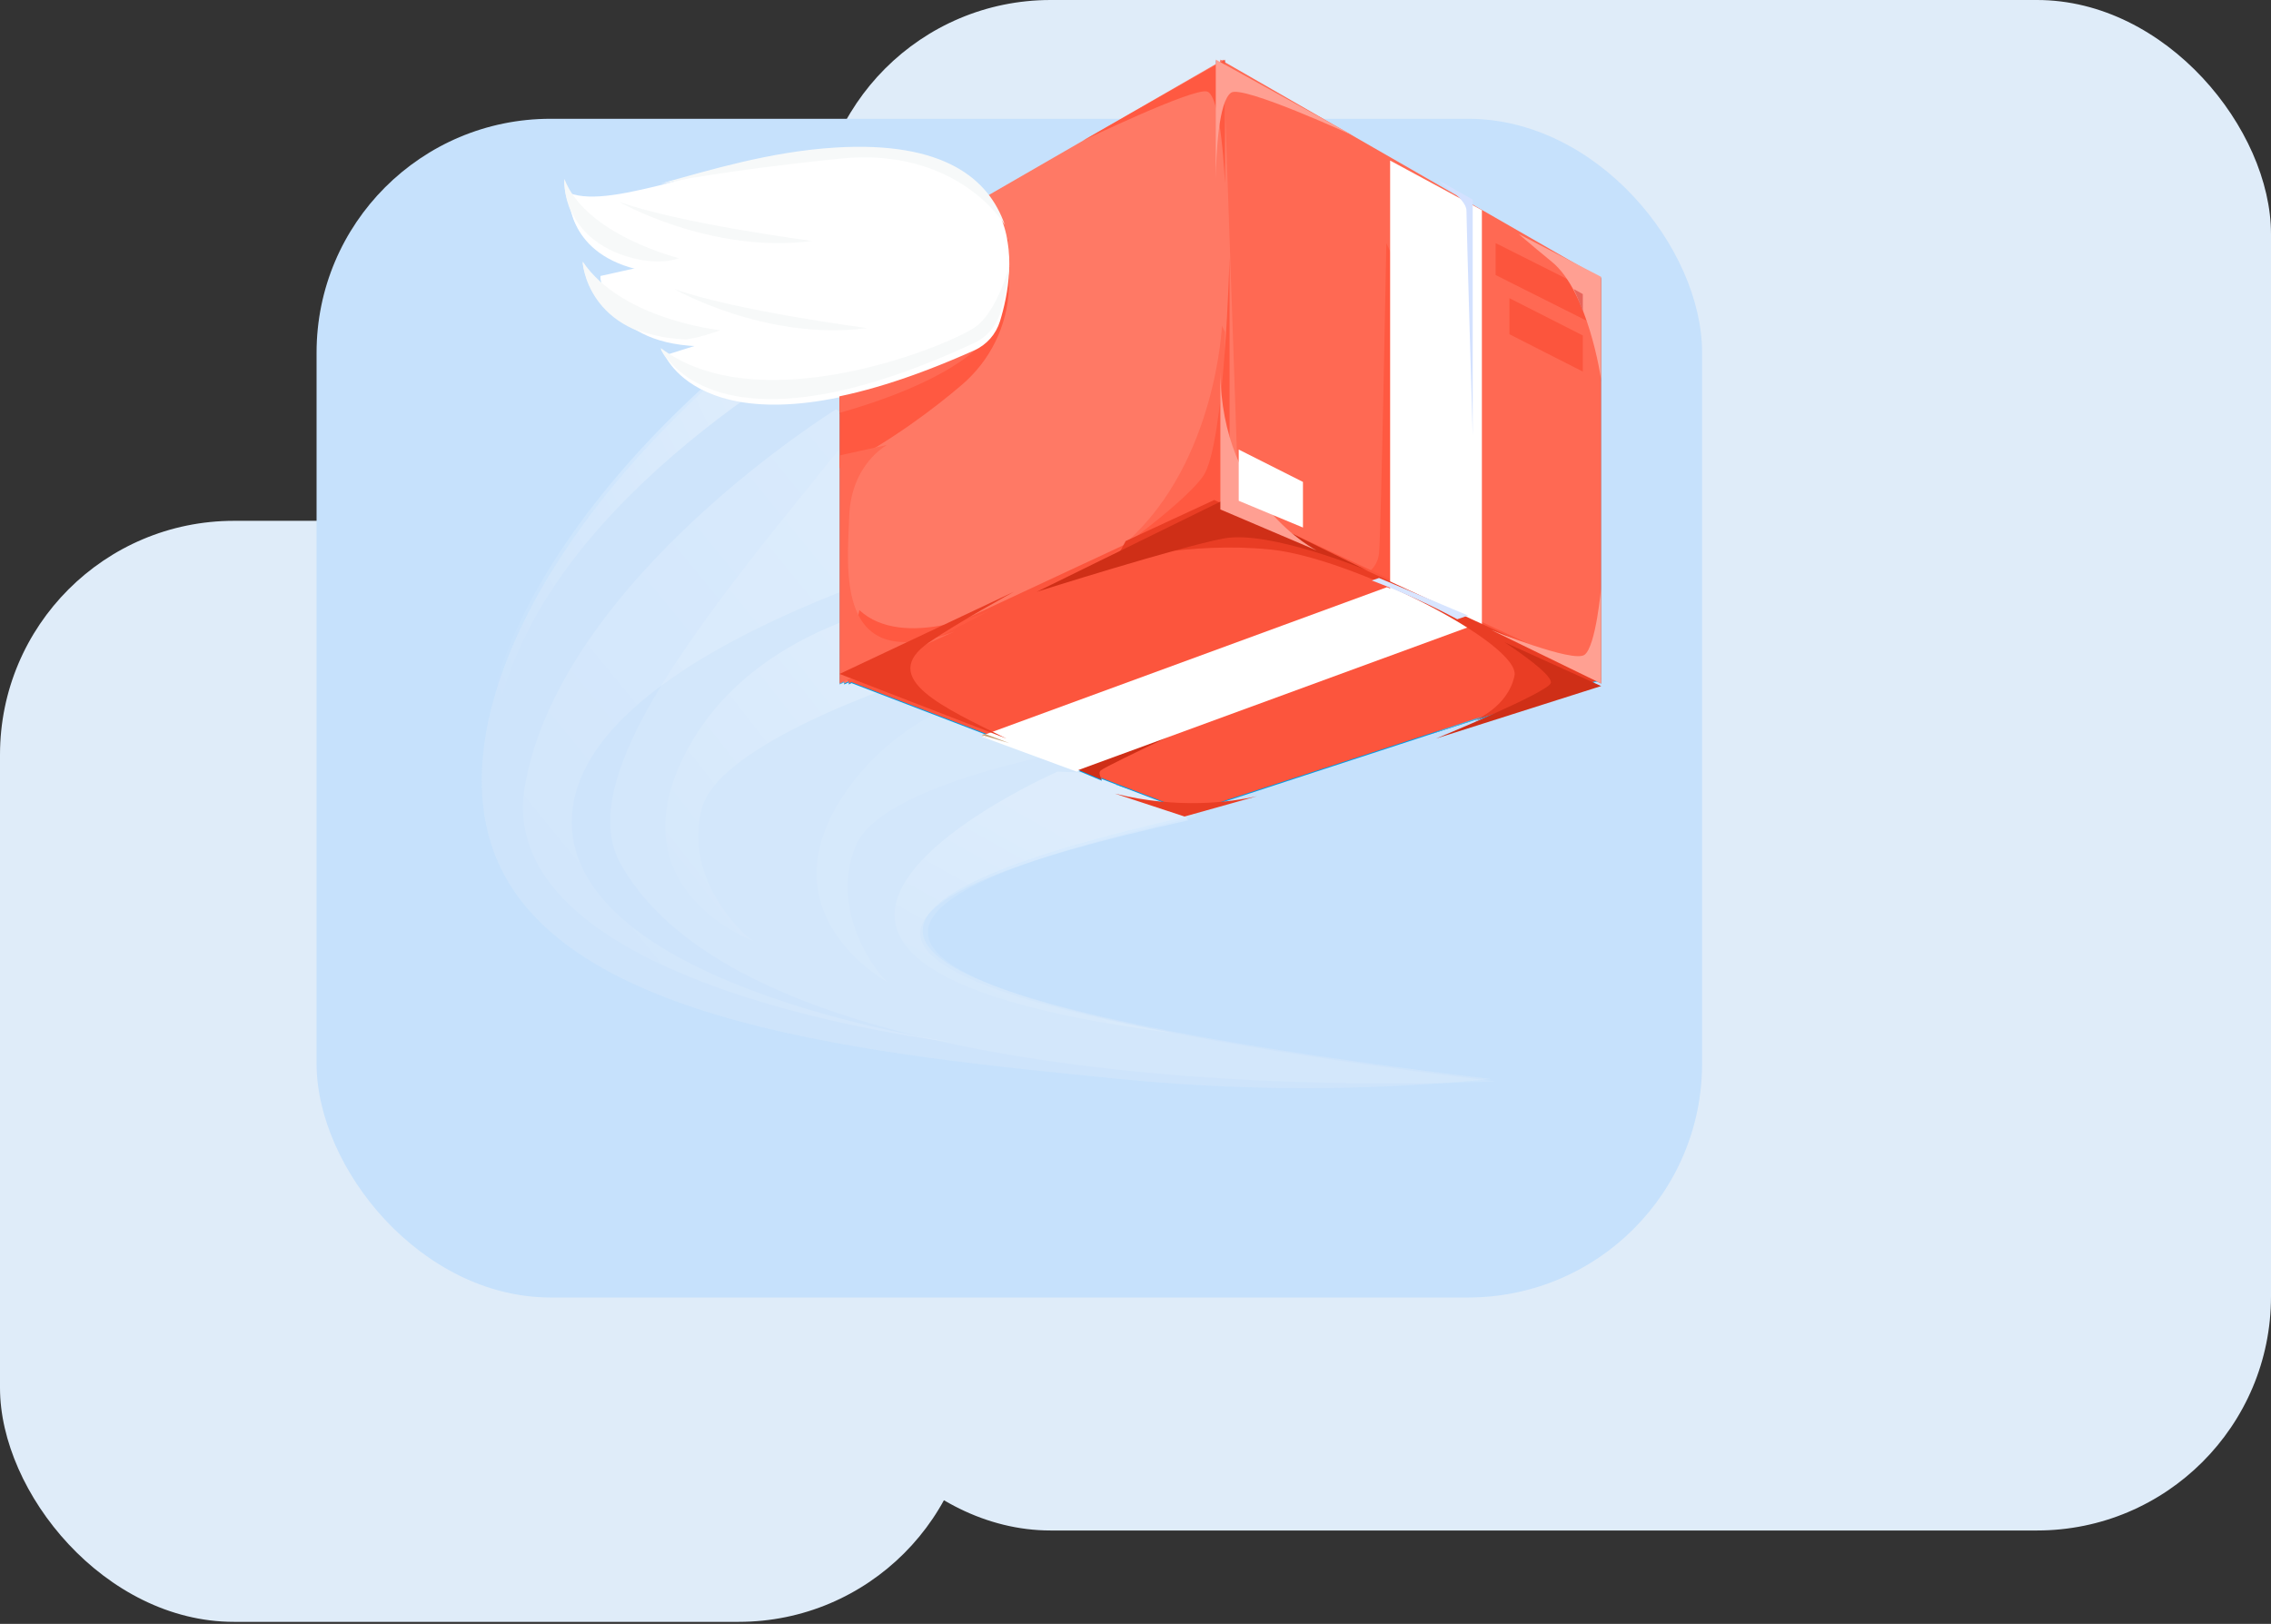 <?xml version="1.0" encoding="UTF-8"?>
<svg width="495px" height="354px" viewBox="0 0 495 354" version="1.1" xmlns="http://www.w3.org/2000/svg" xmlns:xlink="http://www.w3.org/1999/xlink">
    <rect x="0" y="0" width="495" height="354" fill="#333333" stroke="none"/>
    <!-- Generator: Sketch 52.6 (67491) - http://www.bohemiancoding.com/sketch -->
    <title>Group 29</title>
    <desc>Created with Sketch.</desc>
    <defs>
        <linearGradient x1="-9.541%" y1="7.221%" x2="82.995%" y2="71.639%" id="linearGradient-1">
            <stop stop-color="#FFFFFF" offset="0%"></stop>
            <stop stop-color="#FFFFFF" stop-opacity="0" offset="100%"></stop>
        </linearGradient>
        <linearGradient x1="11.457%" y1="35.943%" x2="70.087%" y2="84.238%" id="linearGradient-2">
            <stop stop-color="#FFFFFF" offset="0%"></stop>
            <stop stop-color="#FFFFFF" stop-opacity="0" offset="100%"></stop>
        </linearGradient>
        <linearGradient x1="-0.459%" y1="19.079%" x2="101.628%" y2="120.129%" id="linearGradient-3">
            <stop stop-color="#FFFFFF" offset="0%"></stop>
            <stop stop-color="#FFFFFF" stop-opacity="0.077" offset="100%"></stop>
            <stop stop-color="#FFFFFF" stop-opacity="0" offset="100%"></stop>
        </linearGradient>
        <linearGradient x1="22.855%" y1="22.904%" x2="103.037%" y2="90.24%" id="linearGradient-4">
            <stop stop-color="#FFFFFF" offset="0%"></stop>
            <stop stop-color="#FFFFFF" stop-opacity="0" offset="100%"></stop>
        </linearGradient>
    </defs>
    <g id="--" stroke="none" stroke-width="1" fill="none" fill-rule="evenodd">
        <g id="Fulfillment-page_v2-Copy" transform="translate(-775, -211)">
            <g id="Group-26" transform="translate(0, 159)">
                <g id="Group-4" transform="translate(775, 52)">
                    <g id="Group-29" transform="translate(0, 0)">
                        <rect id="BG" fill="#DFECF9" x="178" y="5.68434189e-14" width="317" height="333.638" rx="51"></rect>
                        <rect id="BG-Copy-3" fill="#DFECF9" x="0" y="113.537" width="212" height="240.02" rx="51"></rect>
                        <rect id="BG" fill="#C6E1FC" x="69" y="25.894" width="302" height="256.951" rx="51"></rect>
                        <g id="Group-Copy-4" transform="translate(227, 125.211) scale(-1, 1) translate(-227, -125.211) translate(105, 13.211)" fill-rule="nonzero">
                            <path d="M89.319,164.567 C128.513,173.346 148.038,181.746 147.874,189.756 C147.645,201.316 106.353,212.075 24,222.012 C43.733,223.95 71.694,225.292 104.846,222.012 C159.336,216.632 226.185,210.03 240.925,173.616 C254.255,140.7 223.355,87.422 165.466,48 L89.319,164.567 Z" id="Path" fill="#DFECF9" opacity="0.313"></path>
                            <path d="M213.734,175.129 C226.243,152.883 184.373,108.361 151.845,67 L88.252,164.838 C127.405,173.651 146.911,182.084 146.747,190.126 C146.518,201.732 105.258,212.534 23,222.51 C23,222.521 182.199,231.192 213.734,175.129 Z" id="Path" fill-opacity="0.1" fill="#FFFFFF"></path>
                            <path d="M240.839,171.349 C254.543,138.502 222.777,85.338 163.268,46 L157,55.311 C181.094,68.294 234.167,101.583 241.221,146.15 C243.883,163 238.402,176.426 229.281,187 C234.38,182.507 238.334,177.333 240.839,171.349 Z" id="Path" fill="url(#linearGradient-1)" opacity="0.488"></path>
                            <path d="M93.347,212 C213.153,196.557 118.499,155 118.499,155 L96.443,155.925 L90,165.628 C129.107,174.248 148.589,182.496 148.426,190.361 C148.273,197.928 129.892,205.145 93.347,212 Z" id="Path" fill="url(#linearGradient-2)" opacity="0.222"></path>
                            <path d="M166.744,76 C166.744,76 226.226,112.79 234.518,157.635 C242.81,202.469 141.333,214 141.333,214 C143.637,213.708 227.795,201.04 224.245,163.698 C220.694,126.356 129,103.847 129,103.847 L166.744,76 Z" id="Path" fill-opacity="0.3" fill="url(#linearGradient-3)" opacity="0.8"></path>
                            <path d="M147.041,117 C148.321,117.992 185.086,121.973 199.905,151.589 C214.724,181.205 184.557,192 184.557,192 C186.675,191.085 200.038,178.702 196.076,163.156 C192.115,147.609 145,133.208 145,133.208 L147.041,117 Z" id="Path" fill="url(#linearGradient-4)" opacity="0.222"></path>
                            <path d="M108,133 C109.393,133.785 145.837,132.411 164.543,159.258 C183.25,186.105 155.359,201 155.359,201 C157.296,199.801 168.559,185.767 162.465,171.122 C156.371,156.477 108.326,149.149 108.326,149.149 L108,133 Z" id="Path" fill-opacity="0.1" fill="#FFFFFF" opacity="0.8"></path>
                            <polygon id="Path" fill="#47B0E1" points="83 97.583 0 135 0 47.702 83 0"></polygon>
                            <polygon id="Path" fill="#009CE5" points="79 97.143 165 136 165 47.702 82.336 0"></polygon>
                            <path d="M48.429,107.723 C48.002,104.597 46.826,40 46.826,40 L37.004,61.037 C36.831,62.105 42.93,107.316 43.967,115 L51,111.874 C51,111.874 48.844,110.85 48.429,107.723 Z" id="Path" fill="#009CE5"></path>
                            <polygon id="Path" fill="#009CE5" points="166 134.711 89.601 164 0 134.711 83 96"></polygon>
                            <path d="M79,140.448 C79,140.448 107.642,153.694 109.105,154.974 C109.525,155.353 109.32,156.111 108.815,157 L117,153.552 C108.514,147.095 94.219,137 94.219,137 L79,140.448 Z" id="Path" fill="#009CE5"></path>
                            <polygon id="Path" fill="#FFFFFF" points="26 125 46 116.292 46 22 26 32.816"></polygon>
                            <polygon id="Path" fill="#FFFFFF" points="46.684 115 135 147.384 114.331 155 28 123.365"></polygon>
                            <polygon id="Path" fill="#009CE5" points="3 50.045 23 40 23 46.955 3 57"></polygon>
                            <polygon id="Path" fill="#009CE5" points="4 60.135 20 52 20 59.865 4 68"></polygon>
                            <path d="M139.34,70.881 C145.431,76.086 154.59,83.022 166,89 L166,48.036 L141.744,34 L129.257,39.238 C129.257,39.238 128.811,43.909 129.094,50.039 C129.464,58.086 133.205,65.643 139.34,70.881 Z" id="Path" fill="#47B0E1"></path>
                            <path d="M166,77 L166,60.412 L131,56 C131,56 132.565,67.506 166,77 Z" id="Path" fill="#009CE5"></path>
                            <path d="M136.638,63.373 C133.944,62.172 131.907,59.854 131.034,57.017 C127.596,45.777 123.242,17.732 166.739,20.147 C192.939,21.598 215.108,32.935 224.991,29.048 C224.991,29.048 225.854,41.554 210.399,45.442 L218.126,47.163 C218.126,47.163 217.264,61.403 197.089,62.258 L203.954,64.413 C203.954,64.424 193.554,88.907 136.638,63.373 Z" id="Path" fill="#FFFFFF"></path>
                            <path d="M82,59.37 L82,98.139 L102.192,107 C102.654,105.75 103,104.771 103,104.771 C83.881,87.3 82.658,58 82.658,58 L82,59.37 Z" id="Path" fill="#009CE5"></path>
                            <path d="M111,111 C111,111 91.5,97.541 86.756,90.795 C82.012,84.05 81,43 81,43 L81,97.943 L111,111 Z" id="Path" fill="#009CE5"></path>
                            <path d="M82,0 L82,27 C82,27 82.768,7.719 85.929,6.939 C89.091,6.16 112.989,17.678 113,17.678 L82,0 Z" id="Path" fill="#009CE5"></path>
                            <path d="M164,136 C163.494,128.164 161.692,120 161.692,120 C152.083,128.888 133,120 133,120 L164,136 Z" id="Path" fill="#009CE5"></path>
                            <path d="M166,136 L166,86.276 L155.647,84 C155.647,84 163.513,88.116 163.908,99.624 C164.291,111.133 167.063,134.298 141,124.694 L166,136 Z" id="Path" fill="#47B0E1"></path>
                            <path d="M103.638,104.94 L84.341,96 L0,135.049 C0,135.049 15.932,140.222 27.575,144 C27.575,144 20.378,141.231 18.896,134.329 C17.414,127.428 54.404,108.562 72.085,106.79 C89.767,105.017 106,109.315 106,109.315 L103.638,104.94 Z" id="Path" fill="#009CE5"></path>
                            <path d="M48.415,113 L29,121.185 L31.371,122 C36.787,119.048 43.376,116.055 50,113.537 L48.415,113 Z" id="Path" fill="#D8E5FF"></path>
                            <path d="M123,116 L82.278,96 L51,111.358 C51,111.358 72.338,102.489 82.278,104.384 C92.217,106.266 123,116 123,116 Z" id="Path" fill="#009CE5"></path>
                            <path d="M37,146.789 C37,146.789 12.445,136.694 11.969,134.661 C11.504,132.627 22.083,125.789 22.083,125.789 L1,135.346 C1,135.346 19.617,141.267 37,146.789 Z" id="Path" fill="#47B0E1"></path>
                            <path d="M129.645,148 L166,133.914 L128,116 C128,116 140.218,122.703 146.519,127.038 C157.894,134.876 143.08,141.33 129.645,148 Z" id="Path" fill="#47B0E1"></path>
                            <path d="M134.274,147 C132.542,147.669 130.761,148.331 129,149 L135,147.218 L134.274,147 Z" id="Path" fill="#C49D72"></path>
                            <path d="M75,158.351 C79.8,159.699 90.812,162.789 90.812,162.789 L106,157.789 C92.131,161.226 80.766,159.664 75,158.351 Z" id="Path" fill="#009CE5"></path>
                            <path d="M83.988,0 L54,16.589 C54.012,16.589 78.218,5.433 80.68,7.211 C83.373,9.167 83.907,20.056 84,26 L84,0 L83.988,0 Z" id="Path" fill="#47B0E1"></path>
                            <path d="M0,47.353 L0,70 C0,69.431 2.869,50.489 10.733,44.089 C13.255,42.027 15.765,39.922 18,38 L0,47.353 Z" id="Path" fill="#009CE5"></path>
                            <path d="M6,50 L4,51.106 L4,55 C4.582,53.266 5.245,51.564 6,50 Z" id="Path" fill="#47B0E1"></path>
                            <path d="M24,124.105 C24,124.105 6.137,131.365 3.632,129.535 C1.127,127.706 0,114.789 0,114.789 L0,135.789 L24,124.105 Z" id="Path" fill="#009CE5"></path>
                            <path d="M83,98.055 L83,68 C82.815,96.625 62,107 62,107 L83,98.055 Z" id="Path" fill="#47B0E1"></path>
                            <path d="M74,96 L77,94.369 L77,90 C76.065,92.301 75.036,94.291 74,96 Z" id="Path" fill="#FFFFFF"></path>
                            <path d="M28,82 C28,82 29.367,35.501 29.367,32.869 C29.367,30.237 36,26 36,26 L28,30.51 L28,82 Z" id="Path" fill="#D3E1FF"></path>
                            <path d="M135.919,57.923 C131.409,54.121 129,45 129,45 C129.317,48.859 130.15,52.398 130.927,55.046 C131.803,58.026 133.883,60.469 136.62,61.747 C194.435,88.655 205,62.855 205,62.855 C183.039,79.465 140.43,61.724 135.919,57.923 Z" id="Path" fill="#F7F9F9"></path>
                            <path d="M222,44 C213.43,56.756 192,58.988 192,58.988 C196.9,60.768 199.558,61 199.558,61 C221.091,60.024 222,44 222,44 Z" id="Path" fill="#F7F9F9"></path>
                            <path d="M201,43.28 C205.41,44.9 211.025,43.28 211.025,43.28 C226.875,39.182 225.991,26 225.991,26 C221.282,38.292 201,43.28 201,43.28 Z" id="Path" fill="#F7F9F9"></path>
                            <path d="M205,27.016 C194.341,24.102 181.217,20.043 166.906,19.165 C143.233,17.715 133.443,26.016 130,36 C130,36 140.131,18.982 165.828,21.579 C191.536,24.175 205,27.016 205,27.016 Z" id="Path" fill="#F7F9F9"></path>
                            <path d="M213.993,31.002 C214.42,30.847 194.127,42.46 172,39.524 C171.989,39.524 201.08,35.704 213.993,31.002 Z" id="Path" fill="#F7F9F9"></path>
                            <path d="M201.993,50.002 C202.42,49.847 182.127,61.46 160,58.524 C160,58.524 189.08,54.704 201.993,50.002 Z" id="Path" fill="#F7F9F9"></path>
                            <polygon id="Path" fill="#FFFFFF" points="65 92.058 65 102 79 96.168 79 85"></polygon>
                        </g>
                        <g id="Group-Copy-4" transform="translate(236, 95.5) scale(-1, 1) translate(-236, -95.5) translate(123, 13)" fill-rule="nonzero">
                            <polygon id="Path" fill="#FF6953" points="83 97.583 0 136 0 47.702 83 0"></polygon>
                            <polygon id="Path" fill="#FF7965" points="79 97.143 165 136 165 47.702 82.336 0"></polygon>
                            <path d="M48.429,107.723 C48.002,104.597 46.826,40 46.826,40 L37.004,61.037 C36.831,62.105 42.93,107.316 43.967,115 L51,111.874 C51,111.874 48.844,110.85 48.429,107.723 Z" id="Path" fill="#FF5941"></path>
                            <polygon id="Path" fill="#FC553D" points="166 134.711 89.601 164 0 134.711 83 96"></polygon>
                            <path d="M79,140.448 C79,140.448 107.642,153.694 109.105,154.974 C109.525,155.353 109.32,156.111 108.815,157 L117,153.552 C108.514,147.095 94.219,137 94.219,137 L79,140.448 Z" id="Path" fill="#CF2F17"></path>
                            <polygon id="Path" fill="#FFFFFF" points="26 125 46 116.292 46 22 26 32.816"></polygon>
                            <polygon id="Path" fill="#FFFFFF" points="46.684 115 135 147.384 114.331 155 28 123.365"></polygon>
                            <polygon id="Path" fill="#FC553D" points="3 50.045 23 40 23 46.955 3 57"></polygon>
                            <polygon id="Path" fill="#FC553D" points="4 60.135 20 52 20 59.865 4 68"></polygon>
                            <path d="M139.34,70.881 C145.431,76.086 154.59,83.022 166,89 L166,48.036 L141.744,34 L129.257,39.238 C129.257,39.238 128.811,43.909 129.094,50.039 C129.464,58.086 133.205,65.643 139.34,70.881 Z" id="Path" fill="#FF5941"></path>
                            <path d="M166,77 L166,60.412 L131,56 C131,56 132.565,67.506 166,77 Z" id="Path" fill="#FF6953"></path>
                            <path d="M136.638,63.373 C133.944,62.172 131.907,59.854 131.034,57.017 C127.596,45.777 123.242,17.732 166.739,20.147 C192.939,21.598 215.108,32.935 224.991,29.048 C224.991,29.048 225.854,41.554 210.399,45.442 L218.126,47.163 C218.126,47.163 217.264,61.403 197.089,62.258 L203.954,64.413 C203.954,64.424 193.554,88.907 136.638,63.373 Z" id="Path" fill="#FFFFFF"></path>
                            <path d="M82,59.37 L82,98.139 L102.192,107 C102.654,105.75 103,104.771 103,104.771 C83.881,87.3 82.658,58 82.658,58 L82,59.37 Z" id="Path" fill="#FF6953"></path>
                            <path d="M111,111 C111,111 91.5,97.541 86.756,90.795 C82.012,84.05 81,43 81,43 L81,97.943 L111,111 Z" id="Path" fill="#FF5941"></path>
                            <path d="M82,0 L82,27 C82,27 82.768,7.719 85.929,6.939 C89.091,6.16 112.989,17.678 113,17.678 L82,0 Z" id="Path" fill="#FF5941"></path>
                            <path d="M164,136 C163.494,128.164 161.692,120 161.692,120 C152.083,128.888 133,120 133,120 L164,136 Z" id="Path" fill="#FF5941"></path>
                            <path d="M166,136 L166,86.276 L155.647,84 C155.647,84 163.513,88.116 163.908,99.624 C164.291,111.133 167.063,134.298 141,124.694 L166,136 Z" id="Path" fill="#FF6953"></path>
                            <path d="M103.638,104.94 L84.341,96 L0,135.049 C0,135.049 15.932,140.222 27.575,144 C27.575,144 20.378,141.231 18.896,134.329 C17.414,127.428 54.404,108.562 72.085,106.79 C89.767,105.017 106,109.315 106,109.315 L103.638,104.94 Z" id="Path" fill="#E93D24"></path>
                            <path d="M48.415,113 L29,121.185 L31.371,122 C36.787,119.048 43.376,116.055 50,113.537 L48.415,113 Z" id="Path" fill="#D8E5FF"></path>
                            <path d="M123,116 L82.278,96 L51,111.358 C51,111.358 72.338,102.489 82.278,104.384 C92.217,106.266 123,116 123,116 Z" id="Path" fill="#CF2F17"></path>
                            <path d="M36,148 C36,148 11.445,137.906 10.969,135.872 C10.504,133.838 21.083,127 21.083,127 L0,136.557 C0,136.557 18.617,142.479 36,148 Z" id="Path" fill="#CF2F17"></path>
                            <path d="M129.645,148 L166,133.914 L128,116 C128,116 140.218,122.703 146.519,127.038 C157.894,134.876 143.08,141.33 129.645,148 Z" id="Path" fill="#E93D24"></path>
                            <path d="M134.274,147 C132.542,147.669 130.761,148.331 129,149 L135,147.218 L134.274,147 Z" id="Path" fill="#C49D72"></path>
                            <path d="M75,160.562 C79.8,161.911 90.812,165 90.812,165 L106,160 C92.131,163.438 80.766,161.875 75,160.562 Z" id="Path" fill="#E93D24"></path>
                            <path d="M83.988,0 L54,16.589 C54.012,16.589 78.218,5.433 80.68,7.211 C83.373,9.167 83.907,20.056 84,26 L84,0 L83.988,0 Z" id="Path" fill="#FF9F92"></path>
                            <path d="M0,47.353 L0,70 C0,69.431 2.869,50.489 10.733,44.089 C13.255,42.027 15.765,39.922 18,38 L0,47.353 Z" id="Path" fill="#FF9F92"></path>
                            <path d="M6,50 L4,51.106 L4,55 C4.582,53.266 5.245,51.564 6,50 Z" id="Path" fill="#E8655B"></path>
                            <path d="M24,124.317 C24,124.317 6.137,131.576 3.632,129.747 C1.127,127.918 0,115 0,115 L0,136 L24,124.317 Z" id="Path" fill="#FFA092"></path>
                            <path d="M83,98.055 L83,68 C82.815,96.625 62,107 62,107 L83,98.055 Z" id="Path" fill="#FF9F92"></path>
                            <path d="M74,96 L77,94.369 L77,90 C76.065,92.301 75.036,94.291 74,96 Z" id="Path" fill="#FFFFFF"></path>
                            <path d="M28,82 C28,82 29.367,35.501 29.367,32.869 C29.367,30.237 36,26 36,26 L28,30.51 L28,82 Z" id="Path" fill="#D3E1FF"></path>
                            <path d="M135.919,57.923 C131.409,54.121 129,45 129,45 C129.317,48.859 130.15,52.398 130.927,55.046 C131.803,58.026 133.883,60.469 136.62,61.747 C194.435,88.655 205,62.855 205,62.855 C183.039,79.465 140.43,61.724 135.919,57.923 Z" id="Path" fill="#F7F9F9"></path>
                            <path d="M222,44 C213.43,56.756 192,58.988 192,58.988 C196.9,60.768 199.558,61 199.558,61 C221.091,60.024 222,44 222,44 Z" id="Path" fill="#F7F9F9"></path>
                            <path d="M201,43.28 C205.41,44.9 211.025,43.28 211.025,43.28 C226.875,39.182 225.991,26 225.991,26 C221.282,38.292 201,43.28 201,43.28 Z" id="Path" fill="#F7F9F9"></path>
                            <path d="M205,27.016 C194.341,24.102 181.217,20.043 166.906,19.165 C143.233,17.715 133.443,26.016 130,36 C130,36 140.131,18.982 165.828,21.579 C191.536,24.175 205,27.016 205,27.016 Z" id="Path" fill="#F7F9F9"></path>
                            <path d="M213.993,31.002 C214.42,30.847 194.127,42.46 172,39.524 C171.989,39.524 201.08,35.704 213.993,31.002 Z" id="Path" fill="#F7F9F9"></path>
                            <path d="M201.993,50.002 C202.42,49.847 182.127,61.46 160,58.524 C160,58.524 189.08,54.704 201.993,50.002 Z" id="Path" fill="#F7F9F9"></path>
                            <polygon id="Path" fill="#FFFFFF" points="65 92.058 65 102 79 96.168 79 85"></polygon>
                        </g>
                    </g>
                </g>
            </g>
        </g>
    </g>
</svg>